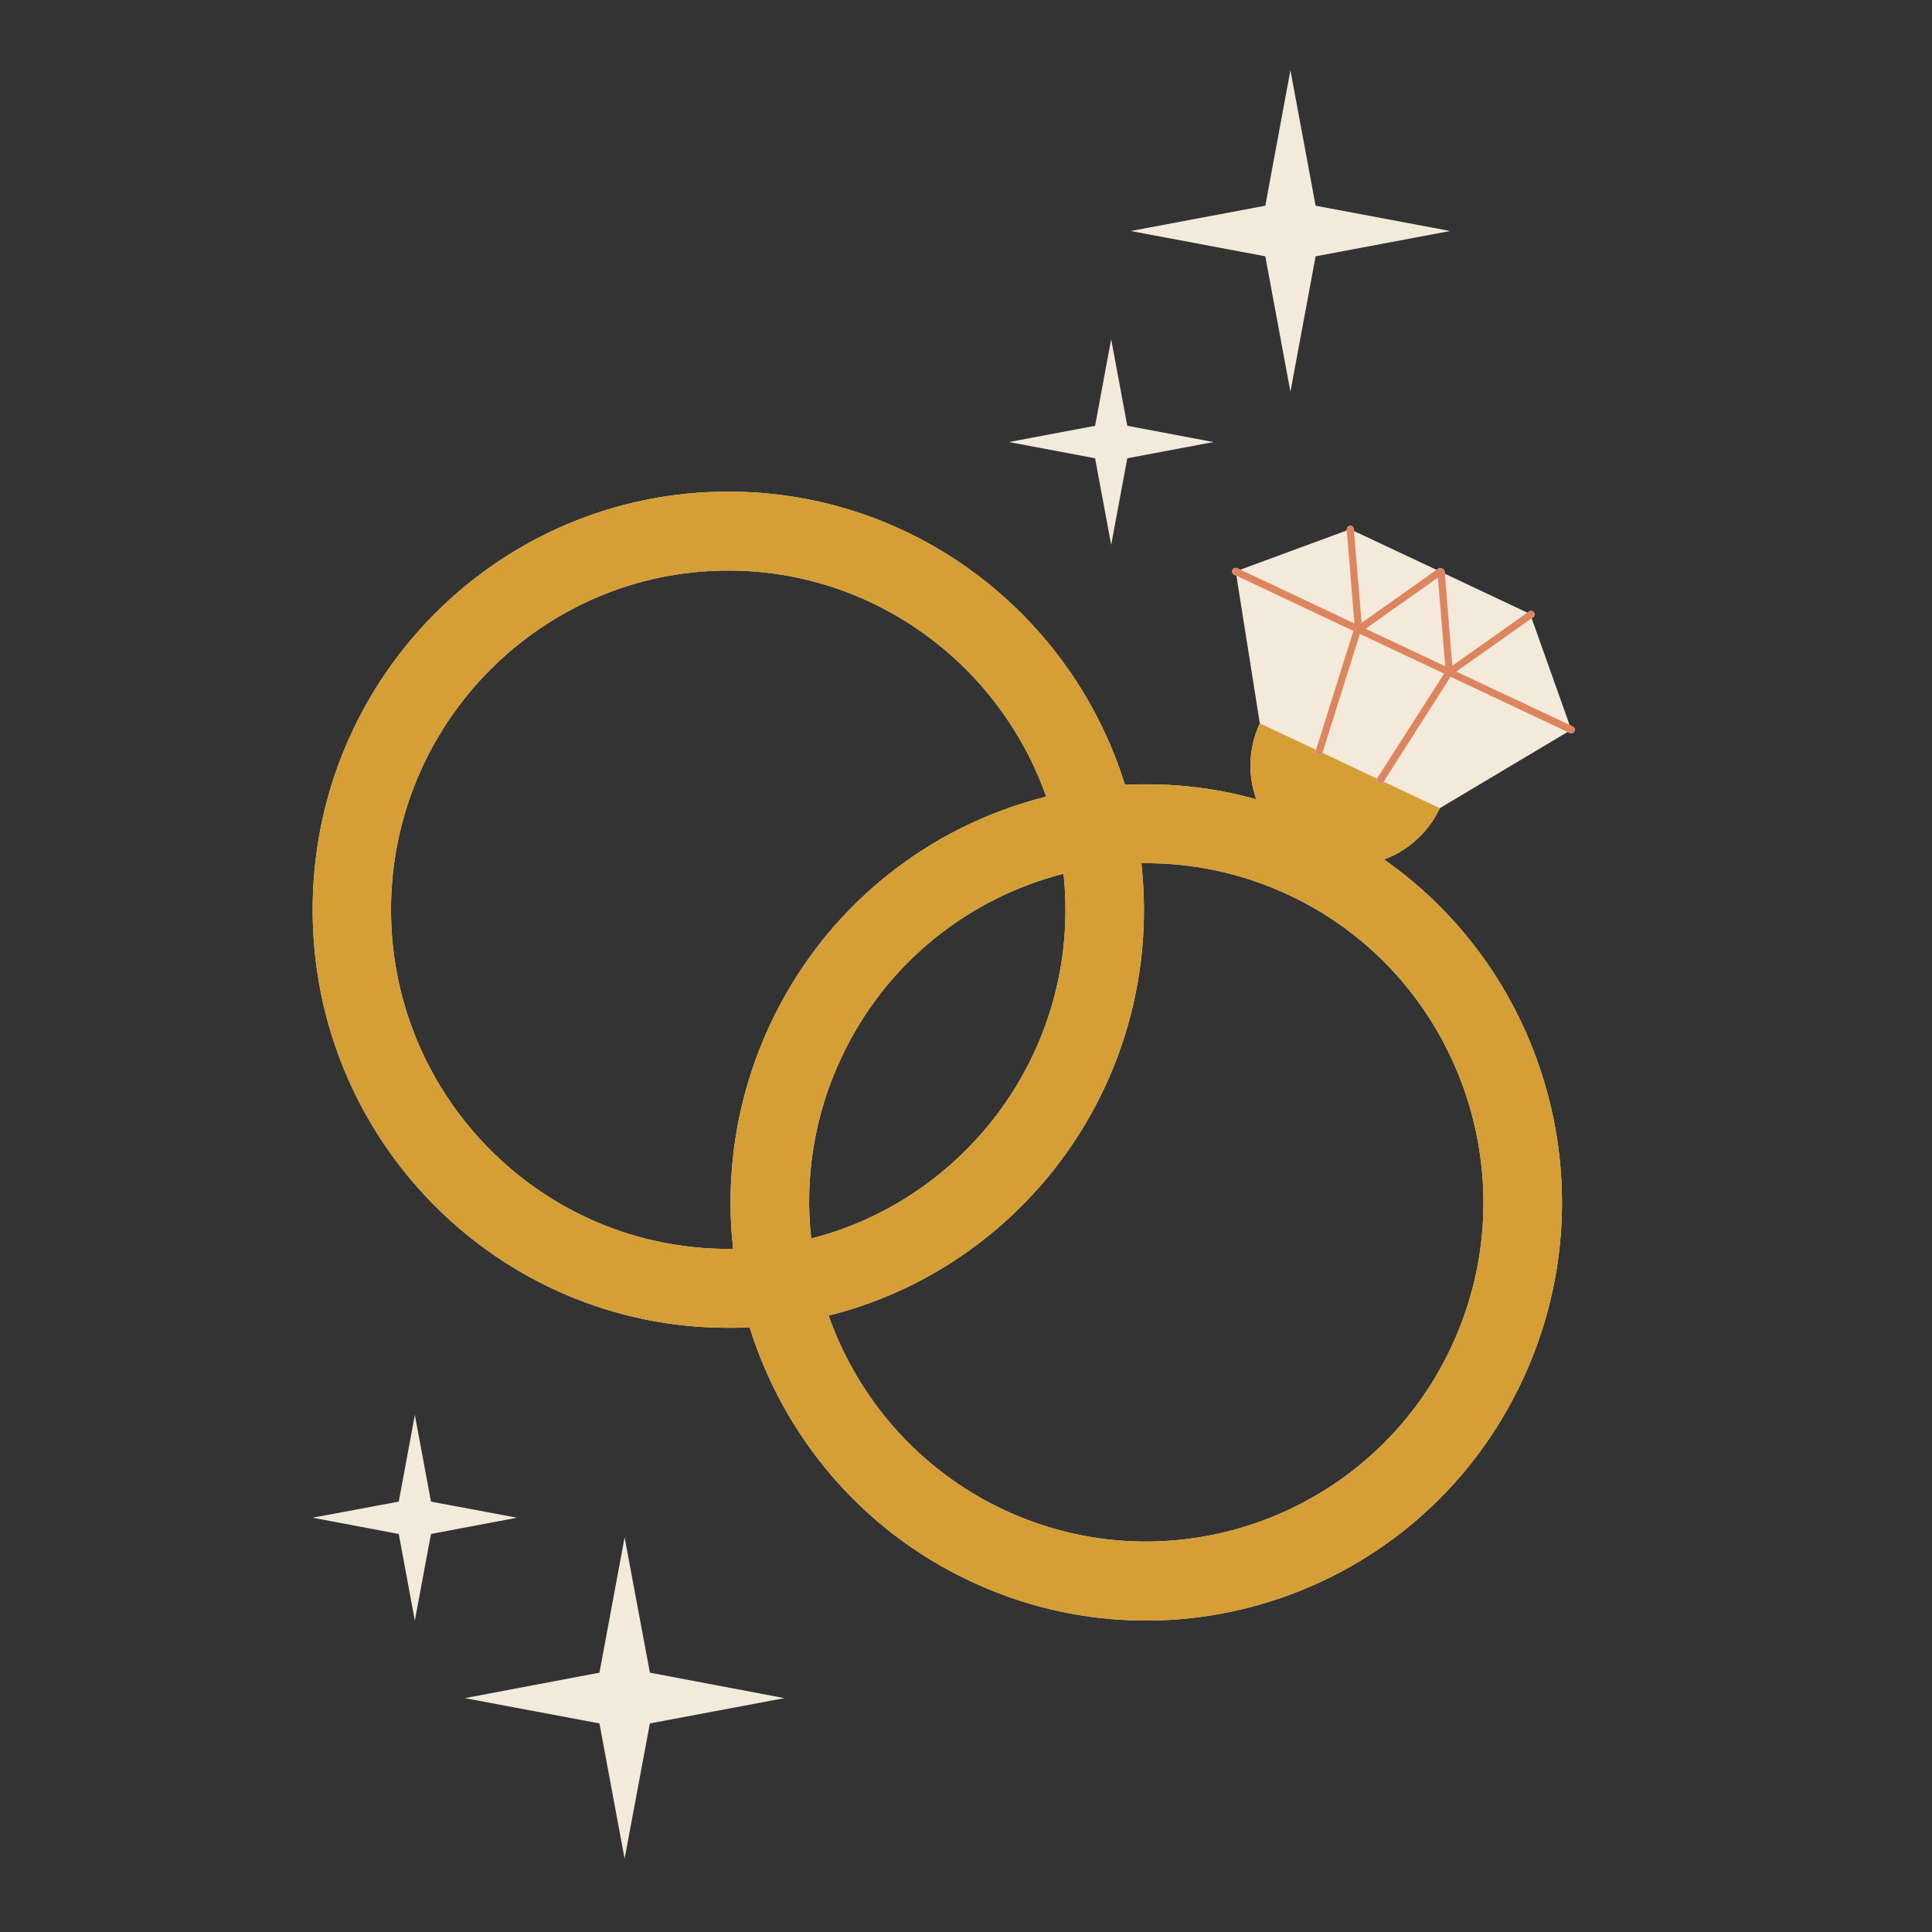 <svg xmlns="http://www.w3.org/2000/svg" xmlns:xlink="http://www.w3.org/1999/xlink" width="70" zoomAndPan="magnify" viewBox="0 0 52.5 52.5" height="70" preserveAspectRatio="xMidYMid meet" version="1.0"><rect x="0" y="0" width="52.5" height="52.5" fill="#333333" stroke="none"/><defs><clipPath id="79d50ff080"><path d="M 8.496 1.836 L 43 1.836 L 43 50.586 L 8.496 50.586 Z M 8.496 1.836 " clip-rule="nonzero"/></clipPath><clipPath id="f088600705"><path d="M 8.496 13 L 43 13 L 43 45 L 8.496 45 Z M 8.496 13 " clip-rule="nonzero"/></clipPath></defs><g clip-path="url(#79d50ff080)"><path fill="#f4eadc" d="M 39.125 21.961 L 42.598 19.891 L 42.656 19.918 C 42.668 19.922 42.684 19.926 42.699 19.926 C 42.734 19.926 42.77 19.906 42.785 19.871 C 42.809 19.82 42.785 19.762 42.738 19.742 L 42.652 19.699 L 41.621 16.801 L 41.66 16.777 C 41.703 16.746 41.715 16.684 41.684 16.641 C 41.652 16.598 41.594 16.586 41.547 16.617 L 41.504 16.648 L 39.262 15.59 L 39.258 15.535 C 39.254 15.496 39.227 15.461 39.188 15.449 C 39.156 15.43 39.113 15.43 39.082 15.453 L 39.035 15.484 L 36.793 14.43 L 36.789 14.371 C 36.785 14.32 36.738 14.281 36.688 14.285 C 36.633 14.289 36.594 14.336 36.598 14.391 L 36.598 14.414 L 33.707 15.48 L 33.617 15.441 C 33.57 15.418 33.512 15.438 33.492 15.488 C 33.469 15.535 33.488 15.594 33.535 15.617 L 33.598 15.645 L 34.234 19.656 C 33.922 20.328 33.906 21.066 34.137 21.719 C 32.957 21.391 31.754 21.266 30.57 21.328 C 29.137 16.711 24.852 13.359 19.789 13.359 C 13.551 13.359 8.496 18.449 8.496 24.723 C 8.496 30.996 13.551 36.082 19.789 36.082 C 19.984 36.082 20.18 36.078 20.371 36.07 C 21.285 39 23.371 41.555 26.355 42.961 C 32.004 45.625 38.73 43.176 41.375 37.496 C 43.746 32.41 42.043 26.457 37.609 23.355 C 38.254 23.117 38.809 22.633 39.125 21.961 M 19.922 33.938 C 19.879 33.938 19.836 33.938 19.789 33.938 C 14.738 33.938 10.625 29.805 10.625 24.723 C 10.625 19.641 14.738 15.504 19.789 15.504 C 23.773 15.504 27.168 18.074 28.43 21.648 C 25.242 22.445 22.426 24.625 20.922 27.852 C 20.004 29.82 19.699 31.922 19.922 33.938 Z M 22.852 28.762 C 24.062 26.164 26.332 24.398 28.902 23.742 C 28.934 24.066 28.953 24.391 28.953 24.723 C 28.953 29.023 26.008 32.645 22.043 33.656 C 21.863 32.035 22.113 30.344 22.852 28.762 Z M 39.445 36.586 C 37.301 41.188 31.836 43.176 27.262 41.02 C 24.953 39.93 23.309 37.992 22.516 35.75 C 27.438 34.523 31.086 30.051 31.086 24.723 C 31.086 24.297 31.059 23.875 31.016 23.457 C 32.363 23.438 33.738 23.715 35.039 24.328 C 39.613 26.484 41.59 31.984 39.445 36.586 Z M 30.633 11.57 L 32.973 12.012 L 30.633 12.453 L 30.195 14.805 L 29.758 12.453 L 27.418 12.012 L 29.758 11.57 L 30.195 9.219 Z M 34.383 6.965 L 30.727 6.277 L 34.383 5.59 L 35.066 1.91 L 35.75 5.59 L 39.406 6.277 L 35.75 6.965 L 35.066 10.645 Z M 14.051 41.242 L 11.711 41.684 L 11.273 44.039 L 10.836 41.684 L 8.496 41.242 L 10.836 40.805 L 11.273 38.449 L 11.711 40.805 Z M 17.66 45.453 L 21.316 46.145 L 17.66 46.832 L 16.973 50.508 L 16.289 46.832 L 12.633 46.145 L 16.289 45.453 L 16.973 41.777 Z M 17.66 45.453 " fill-opacity="1" fill-rule="nonzero"/></g><g clip-path="url(#f088600705)"><path fill="#d59f35" d="M 37.609 23.355 C 38.254 23.117 38.809 22.633 39.125 21.961 L 37.598 21.242 L 37.59 21.25 C 37.57 21.281 37.539 21.297 37.508 21.297 C 37.492 21.297 37.473 21.293 37.457 21.281 C 37.414 21.254 37.402 21.203 37.422 21.16 L 35.938 20.457 C 35.922 20.492 35.887 20.516 35.852 20.516 C 35.84 20.516 35.832 20.512 35.82 20.508 C 35.77 20.492 35.742 20.438 35.758 20.387 L 35.762 20.375 L 35.387 20.199 L 34.234 19.656 C 33.922 20.328 33.906 21.066 34.137 21.719 C 32.957 21.391 31.754 21.266 30.57 21.328 C 29.137 16.711 24.852 13.359 19.789 13.359 C 13.551 13.359 8.496 18.449 8.496 24.723 C 8.496 30.996 13.551 36.082 19.789 36.082 C 19.984 36.082 20.18 36.078 20.371 36.07 C 21.285 39 23.371 41.555 26.355 42.961 C 32.004 45.625 38.73 43.176 41.375 37.496 C 43.746 32.41 42.043 26.457 37.609 23.355 Z M 19.922 33.938 C 19.879 33.938 19.836 33.938 19.789 33.938 C 14.738 33.938 10.625 29.805 10.625 24.723 C 10.625 19.641 14.738 15.504 19.789 15.504 C 23.773 15.504 27.168 18.074 28.43 21.648 C 25.242 22.445 22.426 24.625 20.922 27.852 C 20.004 29.82 19.699 31.922 19.922 33.938 Z M 22.852 28.762 C 24.062 26.164 26.332 24.398 28.902 23.742 C 28.934 24.066 28.953 24.391 28.953 24.723 C 28.953 29.023 26.008 32.645 22.043 33.656 C 21.863 32.035 22.113 30.344 22.852 28.762 Z M 39.445 36.586 C 37.301 41.188 31.836 43.176 27.262 41.02 C 24.953 39.93 23.309 37.992 22.516 35.75 C 27.438 34.523 31.086 30.051 31.086 24.723 C 31.086 24.297 31.059 23.875 31.016 23.457 C 32.363 23.438 33.738 23.715 35.039 24.328 C 39.613 26.484 41.59 31.984 39.445 36.586 Z M 39.445 36.586 " fill-opacity="1" fill-rule="nonzero"/></g><path fill="#dd855f" d="M 42.738 19.742 L 42.652 19.699 L 39.574 18.25 L 41.621 16.801 L 41.66 16.777 C 41.703 16.746 41.715 16.684 41.684 16.641 C 41.652 16.598 41.594 16.586 41.547 16.617 L 41.504 16.648 L 39.465 18.09 L 39.262 15.59 L 39.258 15.535 C 39.254 15.496 39.227 15.461 39.188 15.449 C 39.156 15.43 39.113 15.43 39.082 15.453 L 39.035 15.484 L 37 16.926 L 36.793 14.43 L 36.789 14.371 C 36.785 14.32 36.738 14.281 36.688 14.285 C 36.633 14.289 36.594 14.336 36.598 14.391 L 36.598 14.414 L 36.805 16.941 L 33.707 15.48 L 33.621 15.441 C 33.57 15.418 33.512 15.438 33.492 15.488 C 33.469 15.535 33.488 15.594 33.535 15.617 L 33.598 15.645 L 36.777 17.145 L 35.762 20.375 L 35.758 20.387 C 35.742 20.438 35.77 20.492 35.82 20.508 C 35.832 20.512 35.84 20.516 35.852 20.516 C 35.887 20.516 35.922 20.492 35.938 20.457 C 35.938 20.453 35.941 20.449 35.941 20.445 L 36.953 17.227 L 39.242 18.305 L 37.426 21.145 C 37.426 21.148 37.426 21.152 37.422 21.156 C 37.402 21.203 37.414 21.254 37.457 21.281 C 37.473 21.289 37.492 21.297 37.508 21.297 C 37.539 21.297 37.57 21.281 37.59 21.25 L 37.598 21.242 L 39.418 18.391 L 42.598 19.891 L 42.656 19.918 C 42.668 19.922 42.684 19.926 42.699 19.926 C 42.734 19.926 42.77 19.906 42.785 19.871 C 42.809 19.82 42.785 19.762 42.738 19.742 Z M 37.109 17.086 L 39.074 15.695 L 39.273 18.105 Z M 37.109 17.086 " fill-opacity="1" fill-rule="nonzero"/></svg>